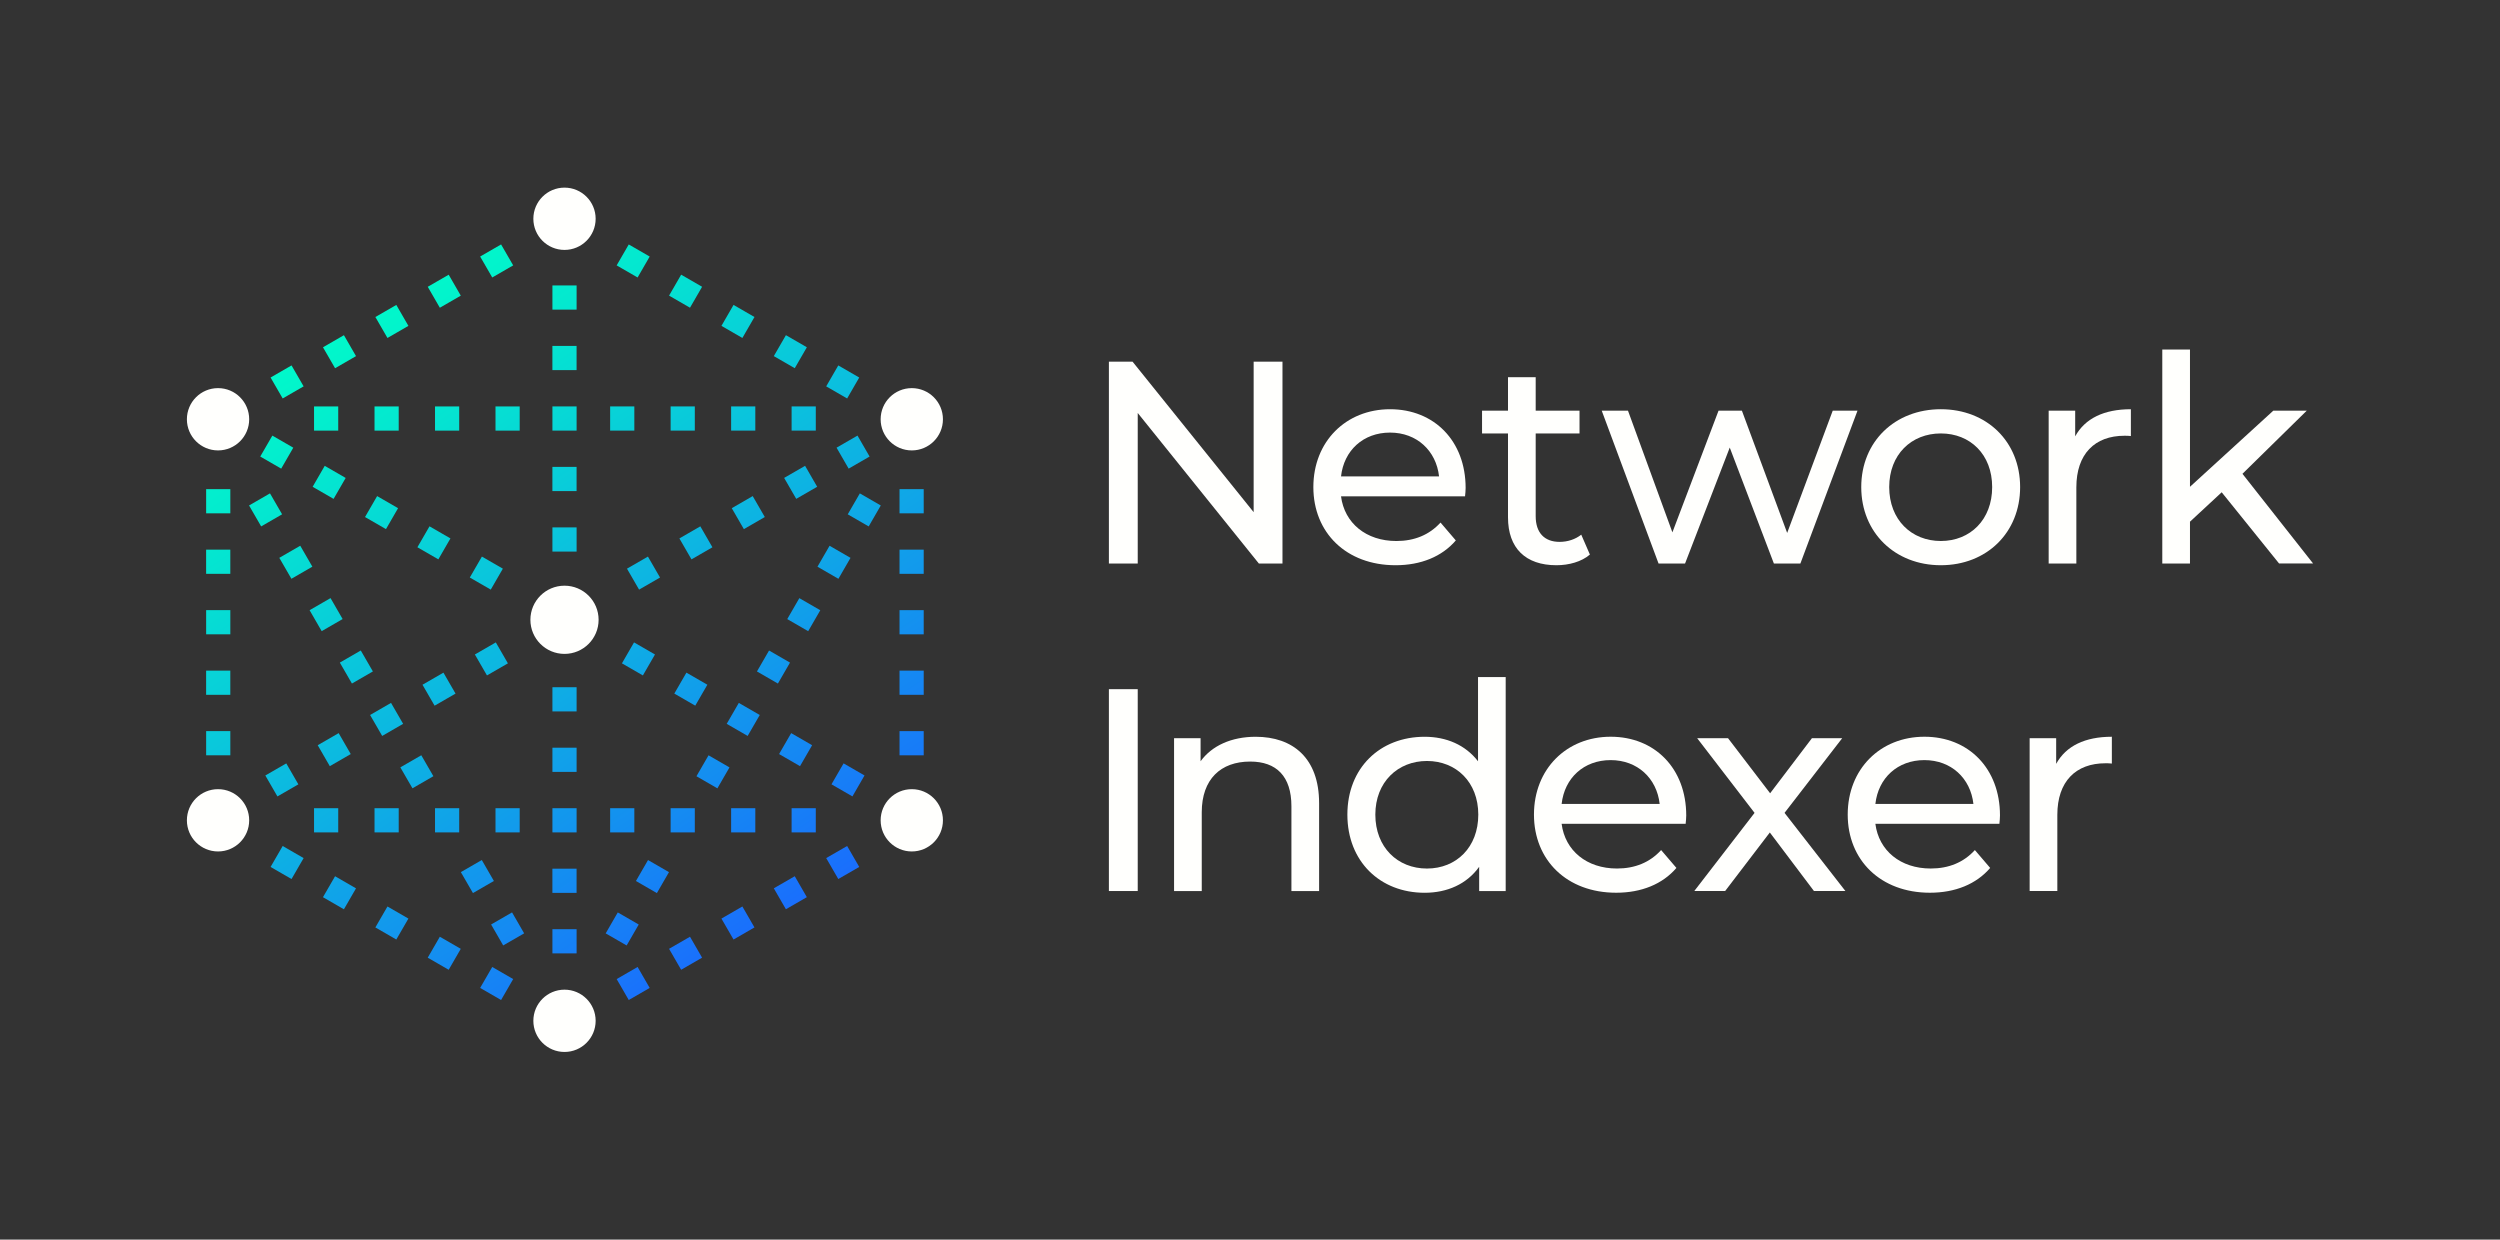 <?xml version="1.0" encoding="UTF-8"?><svg id="artwork" xmlns="http://www.w3.org/2000/svg" xmlns:xlink="http://www.w3.org/1999/xlink" viewBox="0 0 1200 595"><rect x="0" y="0" width="1200" height="595" fill="#333333" stroke="none"/><defs><style>.cls-1{fill:url(#linear-gradient);}.cls-2{fill:#fffffd;}.cls-3{fill:url(#linear-gradient-8);}.cls-4{fill:url(#linear-gradient-9);}.cls-5{fill:url(#linear-gradient-3);}.cls-6{fill:url(#linear-gradient-4);}.cls-7{fill:url(#linear-gradient-2);}.cls-8{fill:url(#linear-gradient-6);}.cls-9{fill:url(#linear-gradient-7);}.cls-10{fill:url(#linear-gradient-5);}.cls-11{fill:url(#linear-gradient-59);}.cls-12{fill:url(#linear-gradient-57);}.cls-13{fill:url(#linear-gradient-58);}.cls-14{fill:url(#linear-gradient-55);}.cls-15{fill:url(#linear-gradient-56);}.cls-16{fill:url(#linear-gradient-53);}.cls-17{fill:url(#linear-gradient-54);}.cls-18{fill:url(#linear-gradient-51);}.cls-19{fill:url(#linear-gradient-52);}.cls-20{fill:url(#linear-gradient-50);}.cls-21{fill:url(#linear-gradient-77);}.cls-22{fill:url(#linear-gradient-78);}.cls-23{fill:url(#linear-gradient-79);}.cls-24{fill:url(#linear-gradient-74);}.cls-25{fill:url(#linear-gradient-75);}.cls-26{fill:url(#linear-gradient-76);}.cls-27{fill:url(#linear-gradient-70);}.cls-28{fill:url(#linear-gradient-71);}.cls-29{fill:url(#linear-gradient-72);}.cls-30{fill:url(#linear-gradient-73);}.cls-31{fill:url(#linear-gradient-68);}.cls-32{fill:url(#linear-gradient-67);}.cls-33{fill:url(#linear-gradient-69);}.cls-34{fill:url(#linear-gradient-64);}.cls-35{fill:url(#linear-gradient-63);}.cls-36{fill:url(#linear-gradient-66);}.cls-37{fill:url(#linear-gradient-65);}.cls-38{fill:url(#linear-gradient-60);}.cls-39{fill:url(#linear-gradient-62);}.cls-40{fill:url(#linear-gradient-61);}.cls-41{fill:url(#linear-gradient-90);}.cls-42{fill:url(#linear-gradient-81);}.cls-43{fill:url(#linear-gradient-80);}.cls-44{fill:url(#linear-gradient-88);}.cls-45{fill:url(#linear-gradient-89);}.cls-46{fill:url(#linear-gradient-87);}.cls-47{fill:url(#linear-gradient-86);}.cls-48{fill:url(#linear-gradient-85);}.cls-49{fill:url(#linear-gradient-84);}.cls-50{fill:url(#linear-gradient-83);}.cls-51{fill:url(#linear-gradient-82);}.cls-52{fill:url(#linear-gradient-41);}.cls-53{fill:url(#linear-gradient-40);}.cls-54{fill:url(#linear-gradient-43);}.cls-55{fill:url(#linear-gradient-42);}.cls-56{fill:url(#linear-gradient-45);}.cls-57{fill:url(#linear-gradient-46);}.cls-58{fill:url(#linear-gradient-44);}.cls-59{fill:url(#linear-gradient-49);}.cls-60{fill:url(#linear-gradient-47);}.cls-61{fill:url(#linear-gradient-48);}.cls-62{fill:url(#linear-gradient-14);}.cls-63{fill:url(#linear-gradient-18);}.cls-64{fill:url(#linear-gradient-22);}.cls-65{fill:url(#linear-gradient-20);}.cls-66{fill:url(#linear-gradient-21);}.cls-67{fill:url(#linear-gradient-23);}.cls-68{fill:url(#linear-gradient-15);}.cls-69{fill:url(#linear-gradient-19);}.cls-70{fill:url(#linear-gradient-16);}.cls-71{fill:url(#linear-gradient-17);}.cls-72{fill:url(#linear-gradient-13);}.cls-73{fill:url(#linear-gradient-12);}.cls-74{fill:url(#linear-gradient-10);}.cls-75{fill:url(#linear-gradient-11);}.cls-76{fill:url(#linear-gradient-27);}.cls-77{fill:url(#linear-gradient-24);}.cls-78{fill:url(#linear-gradient-26);}.cls-79{fill:url(#linear-gradient-38);}.cls-80{fill:url(#linear-gradient-35);}.cls-81{fill:url(#linear-gradient-37);}.cls-82{fill:url(#linear-gradient-34);}.cls-83{fill:url(#linear-gradient-39);}.cls-84{fill:url(#linear-gradient-36);}.cls-85{fill:url(#linear-gradient-25);}.cls-86{fill:url(#linear-gradient-28);}.cls-87{fill:url(#linear-gradient-29);}.cls-88{fill:url(#linear-gradient-33);}.cls-89{fill:url(#linear-gradient-30);}.cls-90{fill:url(#linear-gradient-32);}.cls-91{fill:url(#linear-gradient-31);}</style><linearGradient id="linear-gradient" x1="304.54" y1="40.36" x2="519.17" y2="363.42" gradientTransform="translate(196.98 678.17) rotate(-90)" gradientUnits="userSpaceOnUse"><stop offset="0" stop-color="#00ffc8"/><stop offset=".19" stop-color="#04e7d0"/><stop offset=".59" stop-color="#0faae6"/><stop offset="1" stop-color="#1b68ff"/></linearGradient><linearGradient id="linear-gradient-2" x1="291.15" y1="49.25" x2="505.79" y2="372.31" gradientTransform="translate(167.94 707.21) rotate(-90)" xlink:href="#linear-gradient"/><linearGradient id="linear-gradient-3" x1="277.77" y1="58.14" x2="492.41" y2="381.2" gradientTransform="translate(138.9 736.24) rotate(-90)" xlink:href="#linear-gradient"/><linearGradient id="linear-gradient-4" x1="264.39" y1="67.03" x2="479.02" y2="390.09" gradientTransform="translate(109.87 765.28) rotate(-90)" xlink:href="#linear-gradient"/><linearGradient id="linear-gradient-5" x1="251.01" y1="75.93" x2="465.64" y2="398.99" gradientTransform="translate(80.83 794.31) rotate(-90)" xlink:href="#linear-gradient"/><linearGradient id="linear-gradient-6" x1="105.13" y1="172.85" x2="319.76" y2="495.91" gradientTransform="translate(276.76 -88.72) rotate(30)" xlink:href="#linear-gradient"/><linearGradient id="linear-gradient-7" x1="129.26" y1="156.81" x2="343.9" y2="479.87" gradientTransform="translate(272.87 -103.24) rotate(30)" xlink:href="#linear-gradient"/><linearGradient id="linear-gradient-8" x1="153.4" y1="140.77" x2="368.04" y2="463.83" gradientTransform="translate(268.98 -117.75) rotate(30)" xlink:href="#linear-gradient"/><linearGradient id="linear-gradient-9" x1="177.54" y1="124.74" x2="392.17" y2="447.8" gradientTransform="translate(265.09 -132.27) rotate(30)" xlink:href="#linear-gradient"/><linearGradient id="linear-gradient-10" x1="201.67" y1="108.7" x2="416.31" y2="431.76" gradientTransform="translate(261.2 -146.79) rotate(30)" xlink:href="#linear-gradient"/><linearGradient id="linear-gradient-11" x1="264.98" y1="66.64" x2="479.62" y2="389.7" gradientTransform="translate(-21.91 168.75) rotate(-30)" xlink:href="#linear-gradient"/><linearGradient id="linear-gradient-12" x1="275.74" y1="59.5" x2="490.37" y2="382.56" gradientTransform="translate(-25.8 183.26) rotate(-30)" xlink:href="#linear-gradient"/><linearGradient id="linear-gradient-13" x1="286.49" y1="52.35" x2="501.12" y2="375.41" gradientTransform="translate(-29.69 197.78) rotate(-30)" xlink:href="#linear-gradient"/><linearGradient id="linear-gradient-14" x1="297.24" y1="45.21" x2="511.88" y2="368.27" gradientTransform="translate(-33.58 212.3) rotate(-30)" xlink:href="#linear-gradient"/><linearGradient id="linear-gradient-15" x1="308" y1="38.06" x2="522.63" y2="361.12" gradientTransform="translate(-37.47 226.82) rotate(-30)" xlink:href="#linear-gradient"/><linearGradient id="linear-gradient-16" x1="73.63" y1="193.77" x2="288.27" y2="516.83" gradientTransform="translate(-135.85 345.35) rotate(-90)" xlink:href="#linear-gradient"/><linearGradient id="linear-gradient-17" x1="60.25" y1="202.66" x2="274.89" y2="525.72" gradientTransform="translate(-164.89 374.38) rotate(-90)" xlink:href="#linear-gradient"/><linearGradient id="linear-gradient-18" x1="46.87" y1="211.55" x2="261.5" y2="534.61" gradientTransform="translate(-193.92 403.42) rotate(-90)" xlink:href="#linear-gradient"/><linearGradient id="linear-gradient-19" x1="33.49" y1="220.44" x2="248.12" y2="543.5" gradientTransform="translate(-222.96 432.45) rotate(-90)" xlink:href="#linear-gradient"/><linearGradient id="linear-gradient-20" x1="20.1" y1="229.34" x2="234.74" y2="552.4" gradientTransform="translate(-251.99 461.49) rotate(-90)" xlink:href="#linear-gradient"/><linearGradient id="linear-gradient-21" x1="59.66" y1="203.05" x2="274.29" y2="526.11" gradientTransform="translate(680.88 761.71) rotate(150)" xlink:href="#linear-gradient"/><linearGradient id="linear-gradient-22" x1="48.9" y1="210.2" x2="263.54" y2="533.26" gradientTransform="translate(626.7 747.19) rotate(150)" xlink:href="#linear-gradient"/><linearGradient id="linear-gradient-23" x1="38.15" y1="217.34" x2="252.79" y2="540.4" gradientTransform="translate(572.52 732.67) rotate(150)" xlink:href="#linear-gradient"/><linearGradient id="linear-gradient-24" x1="27.4" y1="224.49" x2="242.03" y2="547.55" gradientTransform="translate(518.34 718.16) rotate(150)" xlink:href="#linear-gradient"/><linearGradient id="linear-gradient-25" x1="16.64" y1="231.63" x2="231.28" y2="554.69" gradientTransform="translate(464.16 703.64) rotate(150)" xlink:href="#linear-gradient"/><linearGradient id="linear-gradient-26" x1="219.51" y1="96.85" x2="434.15" y2="419.91" gradientTransform="translate(382.21 352.94) rotate(-150)" xlink:href="#linear-gradient"/><linearGradient id="linear-gradient-27" x1="195.38" y1="112.88" x2="410.01" y2="435.94" gradientTransform="translate(328.03 367.46) rotate(-150)" xlink:href="#linear-gradient"/><linearGradient id="linear-gradient-28" x1="171.24" y1="128.92" x2="385.88" y2="451.98" gradientTransform="translate(273.85 381.97) rotate(-150)" xlink:href="#linear-gradient"/><linearGradient id="linear-gradient-29" x1="147.1" y1="144.96" x2="361.74" y2="468.02" gradientTransform="translate(219.67 396.49) rotate(-150)" xlink:href="#linear-gradient"/><linearGradient id="linear-gradient-30" x1="122.97" y1="160.99" x2="337.6" y2="484.05" gradientTransform="translate(165.49 411.01) rotate(-150)" xlink:href="#linear-gradient"/><linearGradient id="linear-gradient-31" x1="226.48" y1="92.22" x2="441.11" y2="415.28" gradientTransform="matrix(1, 0, 0, 1, 0, 0)" xlink:href="#linear-gradient"/><linearGradient id="linear-gradient-32" x1="246.62" y1="78.84" x2="461.26" y2="401.9" gradientTransform="matrix(1, 0, 0, 1, 0, 0)" xlink:href="#linear-gradient"/><linearGradient id="linear-gradient-33" x1="266.77" y1="65.45" x2="481.4" y2="388.51" gradientTransform="matrix(1, 0, 0, 1, 0, 0)" xlink:href="#linear-gradient"/><linearGradient id="linear-gradient-34" x1="286.91" y1="52.07" x2="501.55" y2="375.13" gradientTransform="matrix(1, 0, 0, 1, 0, 0)" xlink:href="#linear-gradient"/><linearGradient id="linear-gradient-35" x1="137.58" y1="151.28" x2="352.22" y2="474.34" gradientTransform="matrix(1, 0, 0, 1, 0, 0)" xlink:href="#linear-gradient"/><linearGradient id="linear-gradient-36" x1="157.73" y1="137.9" x2="372.36" y2="460.96" gradientTransform="matrix(1, 0, 0, 1, 0, 0)" xlink:href="#linear-gradient"/><linearGradient id="linear-gradient-37" x1="177.87" y1="124.51" x2="392.51" y2="447.57" gradientTransform="matrix(1, 0, 0, 1, 0, 0)" xlink:href="#linear-gradient"/><linearGradient id="linear-gradient-38" x1="198.02" y1="111.13" x2="412.65" y2="434.19" gradientTransform="matrix(1, 0, 0, 1, 0, 0)" xlink:href="#linear-gradient"/><linearGradient id="linear-gradient-39" x1="234.02" y1="87.21" x2="448.65" y2="410.27" gradientTransform="translate(128.14 413.78) rotate(-90)" xlink:href="#linear-gradient"/><linearGradient id="linear-gradient-40" x1="220.63" y1="96.1" x2="435.27" y2="419.16" gradientTransform="translate(99.11 442.81) rotate(-90)" xlink:href="#linear-gradient"/><linearGradient id="linear-gradient-41" x1="207.25" y1="105" x2="421.89" y2="428.06" gradientTransform="translate(70.07 471.85) rotate(-90)" xlink:href="#linear-gradient"/><linearGradient id="linear-gradient-42" x1="193.87" y1="113.89" x2="408.5" y2="436.95" gradientTransform="translate(41.04 500.88) rotate(-90)" xlink:href="#linear-gradient"/><linearGradient id="linear-gradient-43" x1="180.48" y1="122.78" x2="395.12" y2="445.84" gradientTransform="translate(12 529.92) rotate(-90)" xlink:href="#linear-gradient"/><linearGradient id="linear-gradient-44" x1="145.12" y1="146.27" x2="359.76" y2="469.33" gradientTransform="translate(-64.72 606.64) rotate(-90)" xlink:href="#linear-gradient"/><linearGradient id="linear-gradient-45" x1="131.74" y1="155.16" x2="346.38" y2="478.22" gradientTransform="translate(-93.75 635.67) rotate(-90)" xlink:href="#linear-gradient"/><linearGradient id="linear-gradient-46" x1="118.36" y1="164.06" x2="332.99" y2="487.12" gradientTransform="translate(-122.79 664.71) rotate(-90)" xlink:href="#linear-gradient"/><linearGradient id="linear-gradient-47" x1="104.97" y1="172.95" x2="319.61" y2="496.01" gradientTransform="translate(-151.82 693.74) rotate(-90)" xlink:href="#linear-gradient"/><linearGradient id="linear-gradient-48" x1="91.59" y1="181.84" x2="306.23" y2="504.9" gradientTransform="translate(-180.86 722.78) rotate(-90)" xlink:href="#linear-gradient"/><linearGradient id="linear-gradient-49" x1="200.2" y1="109.68" x2="414.83" y2="432.74" gradientTransform="translate(236.16 826.95) rotate(-120.01)" xlink:href="#linear-gradient"/><linearGradient id="linear-gradient-50" x1="178.53" y1="124.08" x2="393.17" y2="447.14" gradientTransform="translate(192.6 852.09) rotate(-120.01)" xlink:href="#linear-gradient"/><linearGradient id="linear-gradient-51" x1="135.2" y1="152.86" x2="349.84" y2="475.92" gradientTransform="translate(105.49 902.38) rotate(-120.01)" xlink:href="#linear-gradient"/><linearGradient id="linear-gradient-52" x1="113.54" y1="167.26" x2="328.17" y2="490.32" gradientTransform="translate(61.93 927.52) rotate(-120.01)" xlink:href="#linear-gradient"/><linearGradient id="linear-gradient-53" x1="286.85" y1="52.11" x2="501.49" y2="375.17" gradientTransform="translate(410.39 726.38) rotate(-120.01)" xlink:href="#linear-gradient"/><linearGradient id="linear-gradient-54" x1="265.19" y1="66.5" x2="479.82" y2="389.56" gradientTransform="translate(366.83 751.52) rotate(-120.01)" xlink:href="#linear-gradient"/><linearGradient id="linear-gradient-55" x1="243.52" y1="80.9" x2="458.16" y2="403.96" gradientTransform="translate(323.27 776.66) rotate(-120.01)" xlink:href="#linear-gradient"/><linearGradient id="linear-gradient-56" x1="221.86" y1="95.29" x2="436.5" y2="418.35" gradientTransform="translate(279.72 801.81) rotate(-120.01)" xlink:href="#linear-gradient"/><linearGradient id="linear-gradient-57" x1="178.69" y1="123.97" x2="393.32" y2="447.03" gradientTransform="translate(-117.08 195.6) rotate(-30)" xlink:href="#linear-gradient"/><linearGradient id="linear-gradient-58" x1="189.44" y1="116.83" x2="404.08" y2="439.89" gradientTransform="translate(-120.97 210.12) rotate(-30)" xlink:href="#linear-gradient"/><linearGradient id="linear-gradient-59" x1="210.95" y1="102.54" x2="425.58" y2="425.6" gradientTransform="translate(-128.75 239.15) rotate(-30)" xlink:href="#linear-gradient"/><linearGradient id="linear-gradient-60" x1="221.7" y1="95.39" x2="436.34" y2="418.45" gradientTransform="translate(-132.64 253.67) rotate(-30)" xlink:href="#linear-gradient"/><linearGradient id="linear-gradient-61" x1="199.37" y1="110.23" x2="414" y2="433.29" gradientTransform="translate(178.93 -117.59) rotate(30)" xlink:href="#linear-gradient"/><linearGradient id="linear-gradient-62" x1="223.5" y1="94.2" x2="438.14" y2="417.26" gradientTransform="translate(175.04 -132.11) rotate(30)" xlink:href="#linear-gradient"/><linearGradient id="linear-gradient-63" x1="247.64" y1="78.16" x2="462.28" y2="401.22" gradientTransform="translate(171.15 -146.63) rotate(30)" xlink:href="#linear-gradient"/><linearGradient id="linear-gradient-64" x1="271.78" y1="62.13" x2="486.41" y2="385.19" gradientTransform="translate(167.26 -161.14) rotate(30)" xlink:href="#linear-gradient"/><linearGradient id="linear-gradient-65" x1="295.91" y1="46.09" x2="510.55" y2="369.15" gradientTransform="translate(163.37 -175.66) rotate(30)" xlink:href="#linear-gradient"/><linearGradient id="linear-gradient-66" x1="188.3" y1="117.59" x2="402.94" y2="440.65" gradientTransform="translate(487.29 401.78) rotate(180)" xlink:href="#linear-gradient"/><linearGradient id="linear-gradient-67" x1="168.16" y1="130.97" x2="382.79" y2="454.03" gradientTransform="translate(429.22 401.78) rotate(180)" xlink:href="#linear-gradient"/><linearGradient id="linear-gradient-68" x1="148.01" y1="144.35" x2="362.65" y2="467.41" gradientTransform="translate(371.15 401.78) rotate(180)" xlink:href="#linear-gradient"/><linearGradient id="linear-gradient-69" x1="127.87" y1="157.73" x2="342.51" y2="480.79" gradientTransform="translate(313.08 401.78) rotate(180)" xlink:href="#linear-gradient"/><linearGradient id="linear-gradient-70" x1="99.41" y1="176.65" x2="314.04" y2="499.7" gradientTransform="translate(487.29 787.49) rotate(180)" xlink:href="#linear-gradient"/><linearGradient id="linear-gradient-71" x1="79.26" y1="190.03" x2="293.9" y2="513.09" gradientTransform="translate(429.22 787.49) rotate(180)" xlink:href="#linear-gradient"/><linearGradient id="linear-gradient-72" x1="59.12" y1="203.41" x2="273.76" y2="526.47" gradientTransform="translate(371.15 787.49) rotate(180)" xlink:href="#linear-gradient"/><linearGradient id="linear-gradient-73" x1="38.98" y1="216.79" x2="253.61" y2="539.85" gradientTransform="translate(313.08 787.49) rotate(180)" xlink:href="#linear-gradient"/><linearGradient id="linear-gradient-74" x1="81.44" y1="188.58" x2="296.08" y2="511.64" gradientTransform="translate(-206.26 333.3) rotate(-59.99)" xlink:href="#linear-gradient"/><linearGradient id="linear-gradient-75" x1="79.93" y1="189.59" x2="294.57" y2="512.65" gradientTransform="translate(-220.78 358.44) rotate(-59.99)" xlink:href="#linear-gradient"/><linearGradient id="linear-gradient-76" x1="76.9" y1="191.6" x2="291.54" y2="514.66" gradientTransform="translate(-249.8 408.72) rotate(-59.99)" xlink:href="#linear-gradient"/><linearGradient id="linear-gradient-77" x1="75.39" y1="192.6" x2="290.02" y2="515.66" gradientTransform="translate(-264.31 433.87) rotate(-59.99)" xlink:href="#linear-gradient"/><linearGradient id="linear-gradient-78" x1="87.5" y1="184.56" x2="302.13" y2="507.62" gradientTransform="translate(-148.21 232.73) rotate(-59.99)" xlink:href="#linear-gradient"/><linearGradient id="linear-gradient-79" x1="85.98" y1="185.56" x2="300.62" y2="508.62" gradientTransform="translate(-162.72 257.87) rotate(-59.99)" xlink:href="#linear-gradient"/><linearGradient id="linear-gradient-80" x1="84.47" y1="186.57" x2="299.11" y2="509.63" gradientTransform="translate(-177.24 283.01) rotate(-59.99)" xlink:href="#linear-gradient"/><linearGradient id="linear-gradient-81" x1="82.96" y1="187.57" x2="297.59" y2="510.63" gradientTransform="translate(-191.75 308.15) rotate(-59.99)" xlink:href="#linear-gradient"/><linearGradient id="linear-gradient-82" x1="129.72" y1="156.51" x2="344.35" y2="479.57" gradientTransform="translate(281.99 708.12) rotate(-150)" xlink:href="#linear-gradient"/><linearGradient id="linear-gradient-83" x1="105.58" y1="172.54" x2="320.22" y2="495.6" gradientTransform="translate(227.81 722.64) rotate(-150)" xlink:href="#linear-gradient"/><linearGradient id="linear-gradient-84" x1="57.31" y1="204.62" x2="271.94" y2="527.68" gradientTransform="translate(119.45 751.67) rotate(-150)" xlink:href="#linear-gradient"/><linearGradient id="linear-gradient-85" x1="33.17" y1="220.65" x2="247.81" y2="543.71" gradientTransform="translate(65.27 766.19) rotate(-150)" xlink:href="#linear-gradient"/><linearGradient id="linear-gradient-86" x1="147.02" y1="145.02" x2="361.65" y2="468.08" gradientTransform="translate(573.13 396.6) rotate(150)" xlink:href="#linear-gradient"/><linearGradient id="linear-gradient-87" x1="136.26" y1="152.16" x2="350.9" y2="475.22" gradientTransform="translate(518.95 382.08) rotate(150)" xlink:href="#linear-gradient"/><linearGradient id="linear-gradient-88" x1="125.51" y1="159.3" x2="340.14" y2="482.36" gradientTransform="translate(464.77 367.56) rotate(150)" xlink:href="#linear-gradient"/><linearGradient id="linear-gradient-89" x1="114.75" y1="166.45" x2="329.39" y2="489.51" gradientTransform="translate(410.59 353.04) rotate(150)" xlink:href="#linear-gradient"/><linearGradient id="linear-gradient-90" x1="104" y1="173.59" x2="318.64" y2="496.65" gradientTransform="translate(356.41 338.53) rotate(150)" xlink:href="#linear-gradient"/></defs><g><path class="cls-2" d="M615.59,173.59v96.89h-11.35l-58.13-72.25v72.25h-13.84v-96.89h11.35l58.13,72.25v-72.25h13.84Z"/><path class="cls-2" d="M703.21,238.23h-59.52c1.66,12.87,12.04,21.46,26.58,21.46,8.58,0,15.78-2.91,21.18-8.86l7.34,8.58c-6.64,7.75-16.75,11.9-28.93,11.9-23.67,0-39.45-15.64-39.45-37.51s15.64-37.37,36.82-37.37,36.27,15.23,36.27,37.79c0,1.11-.14,2.77-.28,4.01Zm-59.52-9.55h47.06c-1.38-12.32-10.66-21.04-23.53-21.04s-22.15,8.58-23.53,21.04Z"/><path class="cls-2" d="M763.15,266.19c-4.01,3.46-10.1,5.12-16.06,5.12-14.81,0-23.25-8.17-23.25-22.98v-40.28h-12.46v-10.94h12.46v-16.06h13.29v16.06h21.04v10.94h-21.04v39.73c0,7.89,4.15,12.32,11.49,12.32,3.88,0,7.61-1.25,10.38-3.46l4.15,9.55Z"/><path class="cls-2" d="M891.6,197.12l-27.41,73.36h-12.73l-21.18-55.64-21.45,55.64h-12.73l-27.27-73.36h12.6l21.32,58.41,22.15-58.41h11.21l21.73,58.69,21.87-58.69h11.9Z"/><path class="cls-2" d="M893.4,233.8c0-21.87,16.19-37.37,38.2-37.37s38.06,15.5,38.06,37.37-16.06,37.51-38.06,37.51-38.2-15.64-38.2-37.51Zm62.84,0c0-15.64-10.52-25.75-24.64-25.75s-24.78,10.1-24.78,25.75,10.66,25.88,24.78,25.88,24.64-10.24,24.64-25.88Z"/><path class="cls-2" d="M1022.82,196.43v12.87c-1.11-.14-2.08-.14-3.05-.14-14.26,0-23.12,8.72-23.12,24.78v36.54h-13.29v-73.36h12.73v12.32c4.71-8.58,13.84-13.01,26.71-13.01Z"/><path class="cls-2" d="M1066.42,236.29l-15.23,14.12v20.07h-13.29v-102.71h13.29v65.89l40-36.54h16.06l-30.87,30.31,33.91,43.05h-16.33l-27.55-34.19Z"/><path class="cls-2" d="M532.27,330.8h13.84v96.89h-13.84v-96.89Z"/><path class="cls-2" d="M633.17,385.48v42.22h-13.29v-40.69c0-14.4-7.2-21.46-19.79-21.46-14.12,0-23.25,8.44-23.25,24.36v37.79h-13.29v-73.36h12.73v11.07c5.4-7.47,14.81-11.76,26.44-11.76,17.86,0,30.45,10.24,30.45,31.84Z"/><path class="cls-2" d="M722.73,324.99v102.71h-12.73v-11.63c-5.95,8.31-15.36,12.46-26.16,12.46-21.46,0-37.1-15.09-37.1-37.51s15.64-37.37,37.1-37.37c10.38,0,19.52,3.88,25.61,11.76v-40.42h13.29Zm-13.15,66.03c0-15.64-10.66-25.75-24.64-25.75s-24.78,10.1-24.78,25.75,10.66,25.88,24.78,25.88,24.64-10.24,24.64-25.88Z"/><path class="cls-2" d="M809.1,395.44h-59.52c1.66,12.87,12.04,21.45,26.58,21.45,8.58,0,15.78-2.91,21.18-8.86l7.34,8.58c-6.64,7.75-16.75,11.9-28.93,11.9-23.67,0-39.45-15.64-39.45-37.51s15.64-37.37,36.82-37.37,36.27,15.23,36.27,37.79c0,1.11-.14,2.77-.28,4.01Zm-59.52-9.55h47.06c-1.38-12.32-10.66-21.04-23.53-21.04s-22.15,8.58-23.53,21.04Z"/><path class="cls-2" d="M870.7,427.69l-21.18-28.1-21.45,28.1h-14.81l28.93-37.51-27.55-35.85h14.81l20.21,26.44,20.07-26.44h14.53l-27.68,35.85,29.21,37.51h-15.09Z"/><path class="cls-2" d="M959.7,395.44h-59.52c1.66,12.87,12.04,21.45,26.58,21.45,8.58,0,15.78-2.91,21.18-8.86l7.34,8.58c-6.64,7.75-16.75,11.9-28.93,11.9-23.67,0-39.45-15.64-39.45-37.51s15.64-37.37,36.82-37.37,36.27,15.23,36.27,37.79c0,1.11-.14,2.77-.28,4.01Zm-59.52-9.55h47.06c-1.38-12.32-10.66-21.04-23.53-21.04s-22.15,8.58-23.53,21.04Z"/><path class="cls-2" d="M1013.69,353.64v12.87c-1.11-.14-2.08-.14-3.05-.14-14.26,0-23.12,8.72-23.12,24.78v36.54h-13.29v-73.36h12.73v12.32c4.71-8.58,13.84-13.01,26.71-13.01Z"/></g><g><rect class="cls-1" x="431.77" y="234.79" width="11.61" height="11.61" transform="translate(678.17 -196.98) rotate(90)"/><rect class="cls-7" x="431.77" y="263.83" width="11.61" height="11.61" transform="translate(707.21 -167.94) rotate(90)"/><rect class="cls-5" x="431.77" y="292.86" width="11.61" height="11.61" transform="translate(736.24 -138.9) rotate(90)"/><rect class="cls-6" x="431.77" y="321.9" width="11.61" height="11.61" transform="translate(765.28 -109.87) rotate(90)"/><rect class="cls-10" x="431.77" y="350.93" width="11.61" height="11.61" transform="translate(794.31 -80.83) rotate(90)"/><rect class="cls-8" x="298.12" y="466.27" width="11.61" height="11.61" transform="translate(-195.32 215.21) rotate(-30)"/><rect class="cls-9" x="323.27" y="451.75" width="11.61" height="11.61" transform="translate(-184.69 225.84) rotate(-30)"/><rect class="cls-3" x="348.41" y="437.23" width="11.61" height="11.61" transform="translate(-174.06 236.47) rotate(-30)"/><rect class="cls-4" x="373.56" y="422.71" width="11.61" height="11.61" transform="translate(-163.44 247.09) rotate(-30)"/><rect class="cls-74" x="398.7" y="408.2" width="11.61" height="11.61" transform="translate(-152.81 257.72) rotate(-30)"/><rect class="cls-75" x="298.12" y="119.46" width="11.61" height="11.61" transform="translate(103.35 -135.18) rotate(30)"/><rect class="cls-73" x="323.27" y="133.97" width="11.61" height="11.61" transform="translate(113.98 -145.81) rotate(30)"/><rect class="cls-72" x="348.41" y="148.49" width="11.61" height="11.61" transform="translate(124.61 -156.44) rotate(30)"/><rect class="cls-62" x="373.56" y="163.01" width="11.61" height="11.61" transform="translate(135.23 -167.07) rotate(30)"/><rect class="cls-68" x="398.7" y="177.53" width="11.61" height="11.61" transform="translate(145.86 -177.69) rotate(30)"/><rect class="cls-70" x="98.94" y="234.79" width="11.61" height="11.61" transform="translate(345.35 135.85) rotate(90)"/><rect class="cls-71" x="98.94" y="263.83" width="11.61" height="11.61" transform="translate(374.38 164.89) rotate(90)"/><rect class="cls-63" x="98.94" y="292.86" width="11.61" height="11.61" transform="translate(403.42 193.92) rotate(90)"/><rect class="cls-69" x="98.94" y="321.9" width="11.61" height="11.61" transform="translate(432.45 222.96) rotate(90)"/><rect class="cls-65" x="98.94" y="350.93" width="11.61" height="11.61" transform="translate(461.49 251.99) rotate(90)"/><rect class="cls-66" x="232.58" y="466.27" width="11.61" height="11.61" transform="translate(208.81 1000.1) rotate(-150)"/><rect class="cls-64" x="207.44" y="451.75" width="11.61" height="11.61" transform="translate(169.14 960.44) rotate(-150)"/><rect class="cls-67" x="182.29" y="437.23" width="11.61" height="11.61" transform="translate(129.48 920.77) rotate(-150)"/><rect class="cls-77" x="157.15" y="422.71" width="11.61" height="11.61" transform="translate(89.82 881.11) rotate(-150)"/><rect class="cls-85" x="132" y="408.2" width="11.61" height="11.61" transform="translate(50.15 841.45) rotate(-150)"/><rect class="cls-78" x="232.58" y="119.46" width="11.61" height="11.61" transform="translate(507.48 114.55) rotate(150)"/><rect class="cls-76" x="207.44" y="133.97" width="11.61" height="11.61" transform="translate(467.81 154.21) rotate(150)"/><rect class="cls-86" x="182.29" y="148.49" width="11.61" height="11.61" transform="translate(428.15 193.87) rotate(150)"/><rect class="cls-87" x="157.15" y="163.01" width="11.61" height="11.61" transform="translate(388.49 233.54) rotate(150)"/><rect class="cls-89" x="132" y="177.53" width="11.61" height="11.61" transform="translate(348.82 273.2) rotate(150)"/></g><g><rect class="cls-91" x="292.87" y="195.08" width="11.61" height="11.61"/><rect class="cls-90" x="321.9" y="195.08" width="11.61" height="11.61"/><rect class="cls-88" x="350.94" y="195.08" width="11.61" height="11.61"/><rect class="cls-82" x="379.97" y="195.08" width="11.61" height="11.61"/><rect class="cls-80" x="292.87" y="387.94" width="11.61" height="11.61"/><rect class="cls-84" x="321.9" y="387.94" width="11.61" height="11.61"/><rect class="cls-81" x="350.94" y="387.94" width="11.61" height="11.61"/><rect class="cls-79" x="379.97" y="387.94" width="11.61" height="11.61"/><rect class="cls-83" x="265.15" y="137.01" width="11.61" height="11.61" transform="translate(413.78 -128.14) rotate(90)"/><rect class="cls-53" x="265.15" y="166.05" width="11.61" height="11.61" transform="translate(442.81 -99.11) rotate(90)"/><rect class="cls-52" x="265.15" y="195.08" width="11.61" height="11.61" transform="translate(471.85 -70.07) rotate(90)"/><rect class="cls-55" x="265.15" y="224.12" width="11.61" height="11.61" transform="translate(500.88 -41.04) rotate(90)"/><rect class="cls-54" x="265.15" y="253.15" width="11.61" height="11.61" transform="translate(529.92 -12) rotate(90)"/><rect class="cls-58" x="265.15" y="329.87" width="11.61" height="11.61" transform="translate(606.64 64.72) rotate(90)"/><rect class="cls-56" x="265.15" y="358.9" width="11.61" height="11.61" transform="translate(635.67 93.75) rotate(90)"/><rect class="cls-57" x="265.15" y="387.94" width="11.61" height="11.61" transform="translate(664.71 122.79) rotate(90)"/><rect class="cls-60" x="265.15" y="416.98" width="11.61" height="11.61" transform="translate(693.74 151.82) rotate(90)"/><rect class="cls-61" x="265.15" y="446.01" width="11.61" height="11.61" transform="translate(722.78 180.86) rotate(90)"/><rect class="cls-59" x="350.94" y="339.51" width="11.61" height="11.61" transform="translate(834.2 209.11) rotate(120.01)"/><rect class="cls-20" x="336.42" y="364.65" width="11.61" height="11.61" transform="translate(834.18 259.41) rotate(120.01)"/><rect class="cls-18" x="307.37" y="414.94" width="11.61" height="11.61" transform="translate(834.15 360) rotate(120.01)"/><rect class="cls-19" x="292.85" y="440.08" width="11.61" height="11.61" transform="translate(834.14 410.29) rotate(120.01)"/><rect class="cls-16" x="409.03" y="238.94" width="11.61" height="11.61" transform="translate(834.26 7.94) rotate(120.01)"/><rect class="cls-17" x="394.51" y="264.08" width="11.61" height="11.61" transform="translate(834.24 58.23) rotate(120.01)"/><rect class="cls-14" x="379.98" y="289.22" width="11.61" height="11.61" transform="translate(834.23 108.53) rotate(120.01)"/><rect class="cls-15" x="365.46" y="314.37" width="11.61" height="11.61" transform="translate(834.21 158.82) rotate(120.01)"/><rect class="cls-12" x="300.65" y="310.47" width="11.61" height="11.61" transform="translate(199.2 -110.85) rotate(30)"/><rect class="cls-13" x="325.79" y="324.99" width="11.61" height="11.61" transform="translate(209.83 -121.48) rotate(30)"/><rect class="cls-11" x="376.08" y="354.03" width="11.61" height="11.61" transform="translate(231.08 -142.74) rotate(30)"/><rect class="cls-38" x="401.23" y="368.54" width="11.61" height="11.61" transform="translate(241.71 -153.36) rotate(30)"/><rect class="cls-40" x="303.08" y="269.28" width="11.61" height="11.61" transform="translate(-96.16 191.3) rotate(-30)"/><rect class="cls-39" x="328.23" y="254.76" width="11.61" height="11.61" transform="translate(-85.53 201.93) rotate(-30)"/><rect class="cls-35" x="353.37" y="240.24" width="11.61" height="11.61" transform="translate(-74.9 212.56) rotate(-30)"/><rect class="cls-34" x="378.52" y="225.72" width="11.61" height="11.61" transform="translate(-64.28 223.18) rotate(-30)"/><rect class="cls-37" x="403.67" y="211.21" width="11.61" height="11.61" transform="translate(-53.65 233.81) rotate(-30)"/><rect class="cls-36" x="237.84" y="195.08" width="11.61" height="11.61" transform="translate(487.29 401.78) rotate(-180)"/><rect class="cls-32" x="208.8" y="195.08" width="11.61" height="11.61" transform="translate(429.22 401.78) rotate(-180)"/><rect class="cls-31" x="179.77" y="195.08" width="11.61" height="11.61" transform="translate(371.15 401.78) rotate(-180)"/><rect class="cls-33" x="150.73" y="195.08" width="11.61" height="11.61" transform="translate(313.08 401.78) rotate(-180)"/><rect class="cls-27" x="237.84" y="387.94" width="11.61" height="11.61" transform="translate(487.29 787.49) rotate(-180)"/><rect class="cls-28" x="208.8" y="387.94" width="11.61" height="11.61" transform="translate(429.22 787.49) rotate(-180)"/><rect class="cls-29" x="179.77" y="387.94" width="11.61" height="11.61" transform="translate(371.15 787.49) rotate(-180)"/><rect class="cls-30" x="150.73" y="387.94" width="11.61" height="11.61" transform="translate(313.08 787.49) rotate(-180)"/><rect class="cls-24" x="179.77" y="339.51" width="11.61" height="11.61" transform="translate(391.78 11.91) rotate(59.99)"/><rect class="cls-25" x="194.29" y="364.65" width="11.61" height="11.61" transform="translate(420.81 11.9) rotate(59.99)"/><rect class="cls-26" x="223.34" y="414.94" width="11.61" height="11.61" transform="translate(478.87 11.88) rotate(59.99)"/><rect class="cls-21" x="237.86" y="440.08" width="11.61" height="11.61" transform="translate(507.9 11.87) rotate(59.99)"/><rect class="cls-22" x="121.68" y="238.94" width="11.61" height="11.61" transform="translate(275.65 11.94) rotate(59.99)"/><rect class="cls-23" x="136.2" y="264.08" width="11.61" height="11.61" transform="translate(304.68 11.93) rotate(59.99)"/><rect class="cls-43" x="150.72" y="289.22" width="11.61" height="11.61" transform="translate(333.72 11.92) rotate(59.99)"/><rect class="cls-42" x="165.25" y="314.37" width="11.61" height="11.61" transform="translate(362.75 11.91) rotate(59.99)"/><rect class="cls-51" x="230.06" y="310.47" width="11.61" height="11.61" transform="translate(598.27 472.25) rotate(150)"/><rect class="cls-50" x="204.91" y="324.99" width="11.61" height="11.61" transform="translate(558.61 511.92) rotate(150)"/><rect class="cls-49" x="154.62" y="354.03" width="11.61" height="11.61" transform="translate(479.28 591.24) rotate(150)"/><rect class="cls-48" x="129.48" y="368.54" width="11.61" height="11.61" transform="translate(439.62 630.91) rotate(150)"/><rect class="cls-47" x="227.62" y="269.28" width="11.61" height="11.61" transform="translate(298.05 630.03) rotate(-150)"/><rect class="cls-46" x="202.48" y="254.76" width="11.61" height="11.61" transform="translate(258.38 590.36) rotate(-150)"/><rect class="cls-44" x="177.33" y="240.24" width="11.61" height="11.61" transform="translate(218.72 550.7) rotate(-150)"/><rect class="cls-45" x="152.19" y="225.72" width="11.61" height="11.61" transform="translate(179.06 511.04) rotate(-150)"/><rect class="cls-41" x="127.04" y="211.21" width="11.61" height="11.61" transform="translate(139.39 471.38) rotate(-150)"/></g><g><circle class="cls-2" cx="270.96" cy="105.01" r="14.95"/><circle class="cls-2" cx="270.96" cy="297.5" r="16.37"/><circle class="cls-2" cx="270.96" cy="489.99" r="14.95"/><circle class="cls-2" cx="437.66" cy="393.75" r="14.95"/><circle class="cls-2" cx="437.66" cy="201.25" r="14.95"/><circle class="cls-2" cx="104.66" cy="393.75" r="14.95"/><circle class="cls-2" cx="104.66" cy="201.25" r="14.95"/></g></svg>
